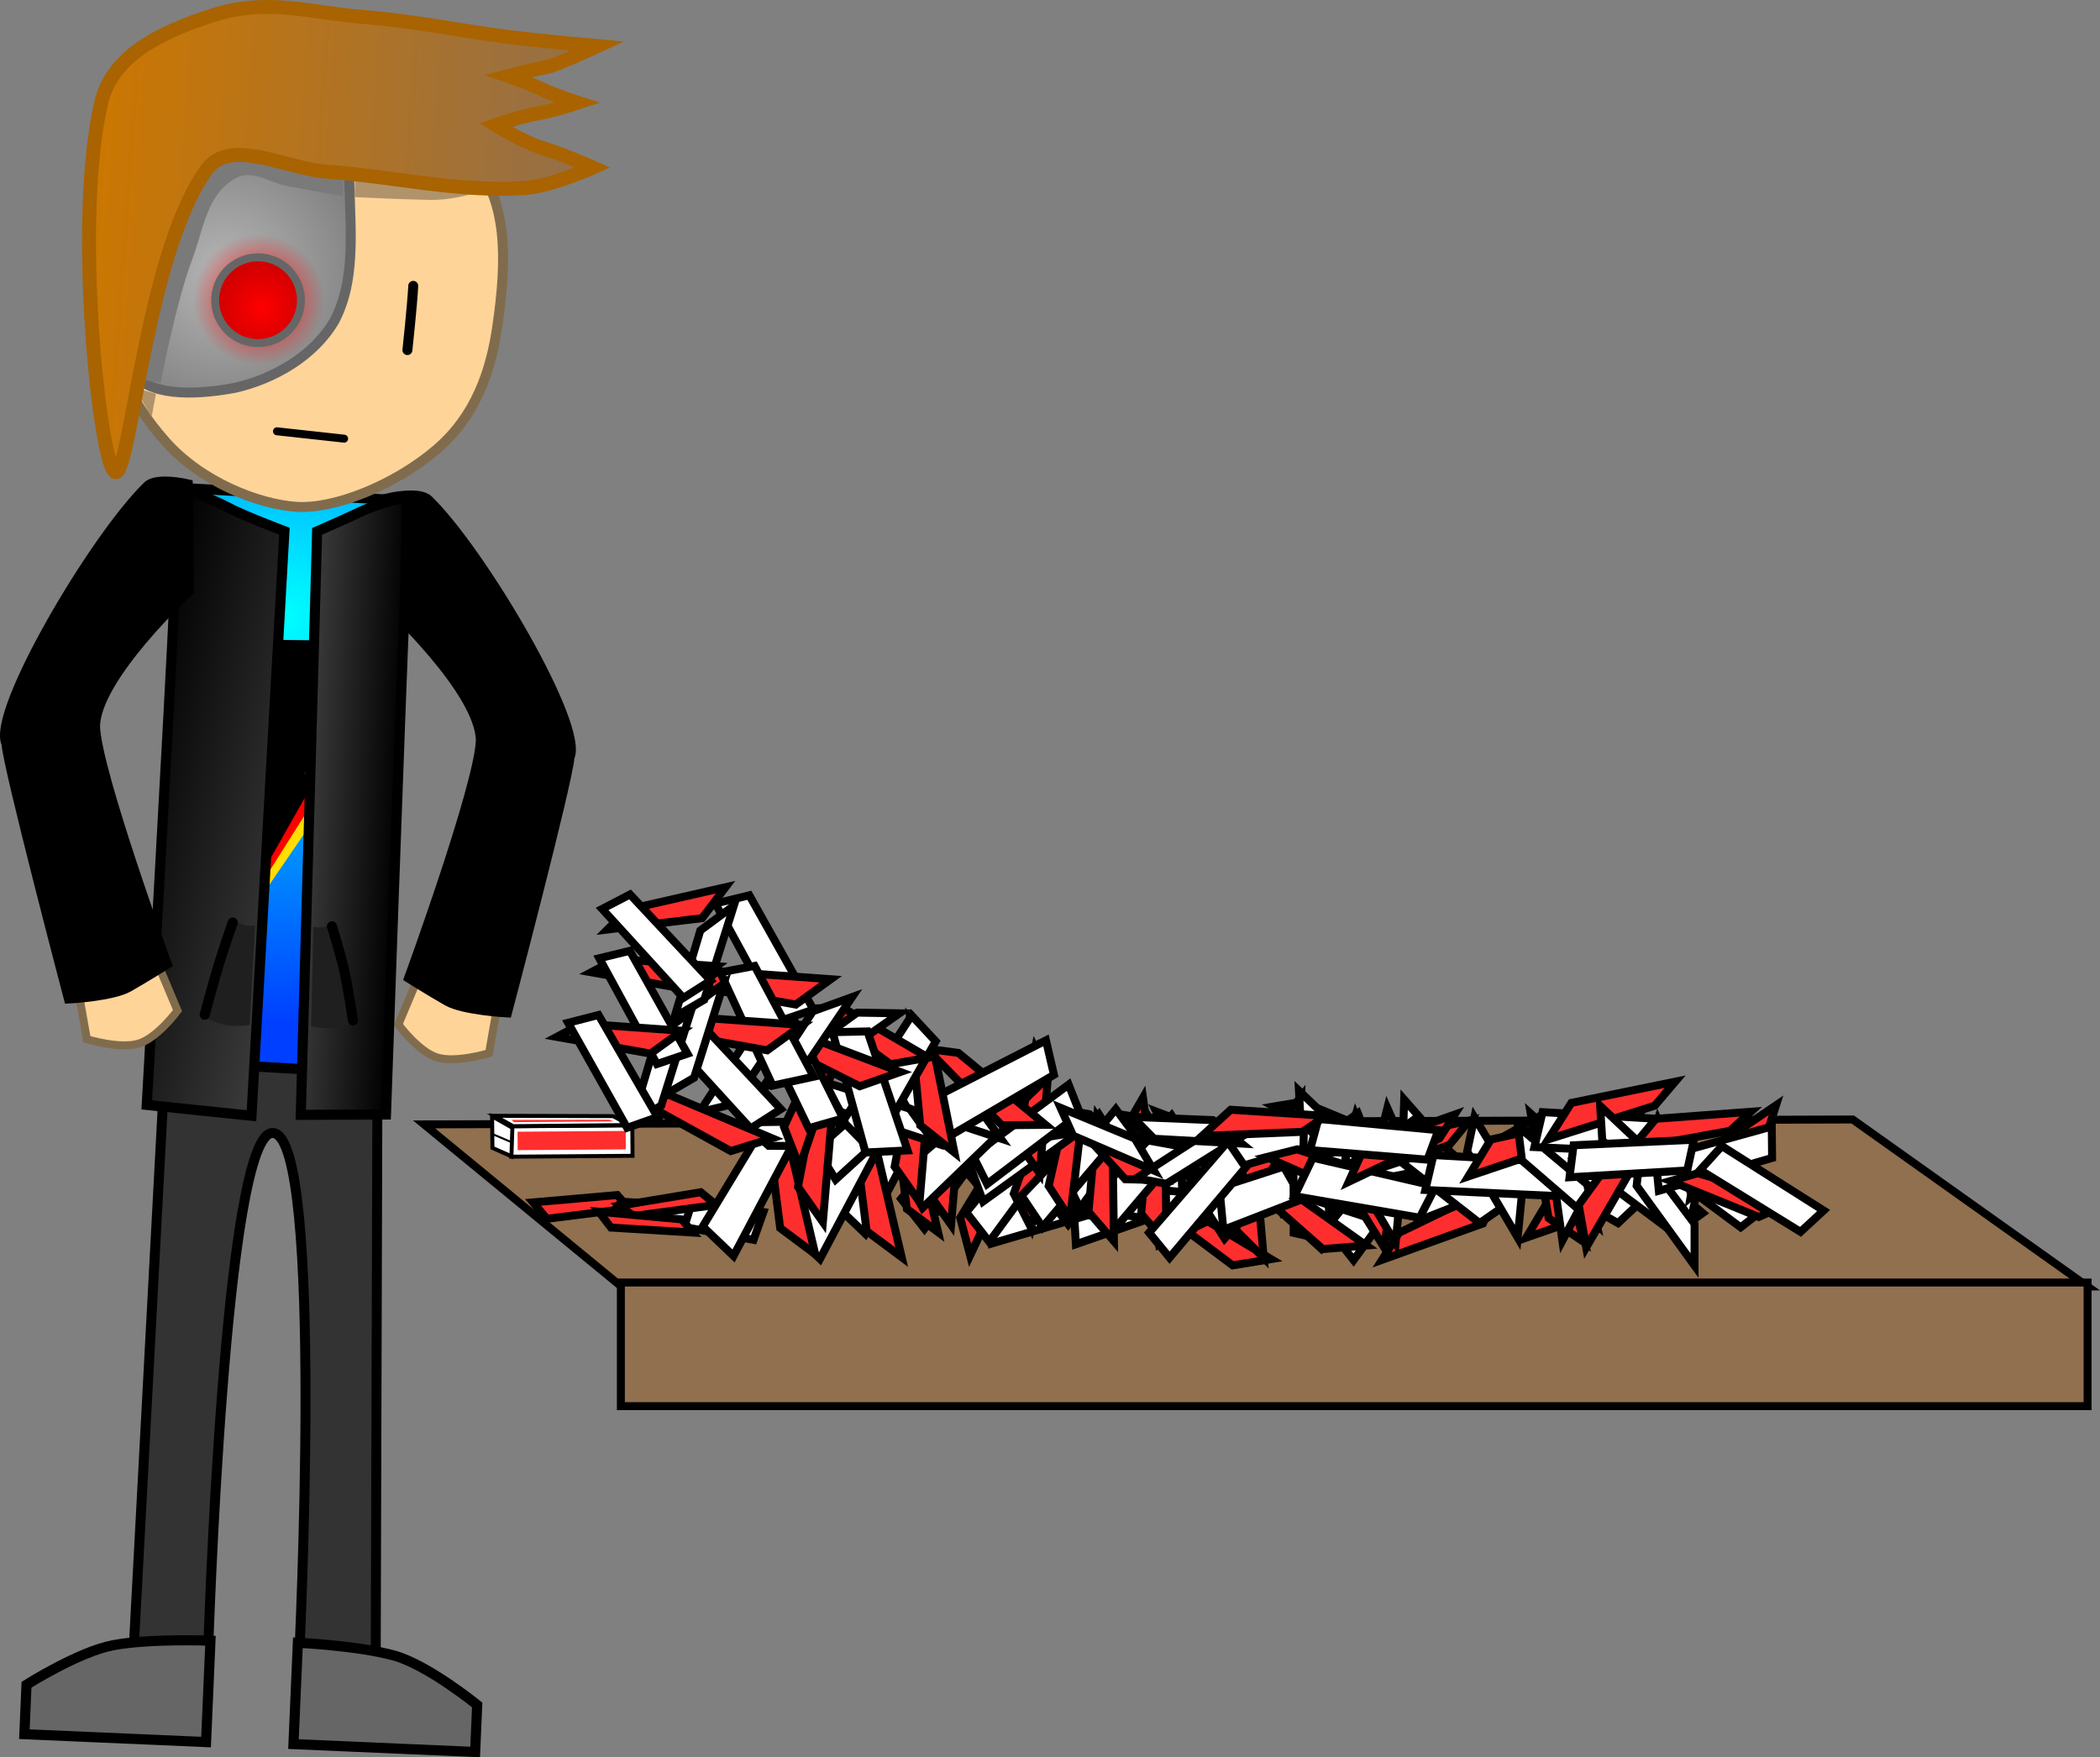<svg xmlns="http://www.w3.org/2000/svg" xmlns:xlink="http://www.w3.org/1999/xlink" width="527.674" height="441.622" version="1.1" viewBox="0 0 527.674 441.622"><rect x="0" y="0" width="527.674" height="441.622" fill="#808080" stroke="none"/><defs><radialGradient id="color-1" cx="92.24" cy="179.637" r="102.081" gradientUnits="userSpaceOnUse"><stop offset="0" stop-color="#0ff"/><stop offset="1" stop-color="#003fff"/></radialGradient><linearGradient id="color-2" x1="97.328" x2="121.014" y1="226.503" y2="227.544" gradientUnits="userSpaceOnUse"><stop offset="0" stop-color="#3b3b3b"/><stop offset="1" stop-color="#000"/></linearGradient><linearGradient id="color-3" x1="49.805" x2="99.733" y1="222.211" y2="233.27" gradientUnits="userSpaceOnUse"><stop offset="0" stop-color="#000"/><stop offset="1" stop-color="#3b3b3b"/></linearGradient><radialGradient id="color-4" cx="77.06" cy="93.622" r="54.559" gradientUnits="userSpaceOnUse"><stop offset="0" stop-color="#b6b6b6"/><stop offset="1" stop-color="#666"/></radialGradient><radialGradient id="color-5" cx="85.655" cy="99.963" r="16.494" gradientUnits="userSpaceOnUse"><stop offset="0" stop-color="red"/><stop offset="1" stop-color="red" stop-opacity="0"/></radialGradient><radialGradient id="color-6" cx="86.347" cy="101.971" r="10.778" gradientUnits="userSpaceOnUse"><stop offset="0" stop-color="red"/><stop offset="1" stop-color="#d20000"/></radialGradient><linearGradient id="color-7" x1="45.509" x2="170.794" y1="24.191" y2="33.087" gradientUnits="userSpaceOnUse"><stop offset="0" stop-color="#c70"/><stop offset="1" stop-color="#946f48"/></linearGradient></defs><g><g fill-rule="nonzero" stroke-dashoffset="0" stroke-linejoin="miter" stroke-miterlimit="10" data-paper-data="{&quot;isPaintingLayer&quot;:true}" transform="translate(-20.64,-24.663)" style="mix-blend-mode:normal"><path fill="#ffd499" stroke="#806c4d" stroke-linecap="butt" stroke-width="2" d="M143.516,289.337c0,0 -8.351,2.567 -13.089,1.069c-4.738,-1.498 -9.684,-8.267 -9.684,-8.267l8.955,-21.284l17.466,7.726z" data-paper-data="{&quot;origRot&quot;:0,&quot;origPos&quot;:null,&quot;index&quot;:null}"/><path id="ID0.5423141438513994" fill="#000" stroke="#000" stroke-linecap="round" stroke-width="2.543" d="M118.201,149.885c0,0 7.835,-1.847 10.111,0.526c13.318,12.994 39.091,56.67 35.403,64.592c-0.436,6.226 -15.679,64.08 -15.679,64.08c0,0 -10.931,-0.58 -14.982,-2.893c-4.051,-2.313 -9.583,-5.765 -9.583,-5.765c0,0 17.598,-48.142 18.011,-59.65c-0.112,-12.477 -23.57,-34.164 -23.57,-34.164z" data-paper-data="{&quot;origPos&quot;:null,&quot;index&quot;:null,&quot;origRot&quot;:0}"/><g stroke="#000" stroke-linecap="butt" data-paper-data="{&quot;origRot&quot;:0,&quot;origPos&quot;:null}"><path fill="#333" stroke-width="2.5" d="M54.146,440.766l8.086,-151.106l53.26,2.749l-0.445,150.118l-19.258,-0.816c0,0 6.476,-131.141 -6.494,-132.311c-12.337,-1.277 -16.396,131.529 -16.396,131.529z" data-paper-data="{&quot;origPos&quot;:null,&quot;index&quot;:null}"/><path fill="#666" stroke-width="2.543" d="M26.765,460.488l0.539,-12.433c0,0 13.124,-8.316 21.788,-9.933c9.331,-1.742 24.428,-1.126 24.428,-1.126l-1.104,25.472z" data-paper-data="{&quot;origPos&quot;:null,&quot;index&quot;:null}"/><path fill="#666" stroke-width="2.543" d="M94.382,462.98l1.104,-25.472c0,0 15.093,0.693 24.239,3.236c8.491,2.361 20.82,12.395 20.82,12.395l-0.512,11.82z" data-paper-data="{&quot;origPos&quot;:null,&quot;index&quot;:null}"/></g><g stroke="#000" data-paper-data="{&quot;origPos&quot;:null,&quot;origRot&quot;:0}"><path id="ID0.9171315478160977" fill="url(#color-1)" stroke-linecap="butt" stroke-width="2.543" d="M67.455,147.364l53.586,3.03l-6.914,143.962l-52.716,-2.992z" data-paper-data="{&quot;origPos&quot;:null,&quot;index&quot;:null,&quot;origRot&quot;:0}"/><g stroke-linecap="butt" stroke-width="0" data-paper-data="{&quot;origPos&quot;:null,&quot;index&quot;:null,&quot;origRot&quot;:0}"><path fill="#ffde00" d="M91.297,227.872l-4.776,-0.133l7.858,-21.286l-5.373,0.33l6.065,-17.606l17.067,0.209l-6.595,13.25l3.663,-0.04l-7.874,20.312l3.176,0.431l-21.458,31.385z" data-paper-data="{&quot;index&quot;:null,&quot;origPos&quot;:null}"/><path fill="red" d="M89.999,224.566l-4.776,-0.133l7.858,-21.286l-5.373,0.33l6.065,-17.606l17.067,0.209l-6.595,13.25l3.663,-0.04l-7.874,20.312l3.176,0.431l-20.029,31.719z" data-paper-data="{&quot;index&quot;:null,&quot;origPos&quot;:null}"/><path fill="#000" d="M87.131,224.169l-4.776,-0.133l7.858,-21.286l-5.373,0.33l6.065,-17.606l17.067,0.209l-6.595,13.25l3.663,-0.04l-7.874,20.312l3.176,0.431l-17.077,30.223z" data-paper-data="{&quot;index&quot;:null,&quot;origPos&quot;:null}"/></g><path id="ID0.5423141438513994" fill="url(#color-2)" stroke-linecap="round" stroke-width="2.543" d="M100.33,158.207c0,0 6.867,-3.011 11.268,-5.078c4.408,-2.07 11.218,-3.563 11.218,-3.563c0,0 -0.294,22.041 -0.409,24.775c-1.315,31.266 -4.787,130.405 -4.787,130.405l-21.404,0.092z" data-paper-data="{&quot;origPos&quot;:null,&quot;index&quot;:null,&quot;origRot&quot;:0}"/><path id="ID0.5423141438513994" fill="url(#color-3)" stroke-linecap="round" stroke-width="2.543" d="M83.83,305.067l-26.314,-2.729c0,0 5.645,-98.576 7.078,-129.837c0.125,-2.734 1.768,-25.042 1.768,-25.042c0,0 7.047,2.325 11.517,4.718c3.794,2.031 14.225,5.982 14.225,5.982z" data-paper-data="{&quot;origPos&quot;:null,&quot;index&quot;:null,&quot;origRot&quot;:0}"/><path fill="#1f1f1f" stroke-linecap="butt" stroke-width="0" d="M104.346,283.093c-2.167,0.16 -5.519,-0.505 -5.519,-0.505l0.57,-25.041c0,0 1.488,0.325 2.455,0.142c1.135,-0.214 2.932,-1.16 2.932,-1.16l4.961,25.251c0,0 -3.305,1.158 -5.398,1.312z" data-paper-data="{&quot;origPos&quot;:null,&quot;index&quot;:null,&quot;origRot&quot;:0}"/><path fill="none" stroke-linecap="round" stroke-width="2.543" d="M104.055,257.463c0,0 2.141,6.881 3.088,11.138c1.106,4.971 2.173,12.508 2.173,12.508" data-paper-data="{&quot;origPos&quot;:null,&quot;origRot&quot;:0,&quot;index&quot;:null}"/><path fill="#1f1f1f" stroke-linecap="butt" stroke-width="0" d="M72.546,280.649l6.863,-24.802c0,0 1.72,1.079 2.835,1.379c0.95,0.256 2.458,0.045 2.458,0.045l-1.333,25.012c0,0 -3.392,0.409 -5.541,0.084c-2.075,-0.313 -5.283,-1.718 -5.283,-1.718z" data-paper-data="{&quot;origPos&quot;:null,&quot;origRot&quot;:0}"/><path fill="none" stroke-linecap="round" stroke-width="2.543" d="M72.081,279.67c0,0 2.027,-7.656 3.507,-12.528c1.268,-4.173 3.534,-10.65 3.534,-10.65" data-paper-data="{&quot;origPos&quot;:null,&quot;origRot&quot;:0}"/></g><path fill="#90704e" stroke="#000" stroke-linecap="butt" stroke-width="2" d="M178.245,349.2l-51.054,-41.963l358.974,-1.234l59.031,41.963z" data-paper-data="{&quot;origPos&quot;:null}"/><path fill="#ff2e2e" stroke="#000" stroke-linecap="butt" stroke-width="2" d="M154.581,326.844l21.149,-1.85l3.024,3.374l-20.694,2.59z" data-paper-data="{&quot;origPos&quot;:null,&quot;origRot&quot;:0}"/><path fill="#fff" stroke="#000" stroke-linecap="butt" stroke-width="2" d="M194.639,332.107l-20.763,-1.968l2.921,-3.463l21.195,1.214z" data-paper-data="{&quot;origPos&quot;:null,&quot;origRot&quot;:0,&quot;index&quot;:null}"/><path fill="#fff" stroke="#000" stroke-linecap="butt" stroke-width="2" d="M209.989,336.25l-17.422,-3.218l2.039,-6.496l17.858,2.733z" data-paper-data="{&quot;origPos&quot;:null,&quot;origRot&quot;:0,&quot;index&quot;:null}"/><path fill="#ff2e2e" stroke="#000" stroke-linecap="butt" stroke-width="2" d="M200.603,327.48l-20.813,2.779l-3.356,-2.611l20.284,-3.364z" data-paper-data="{&quot;origPos&quot;:null,&quot;origRot&quot;:0}"/><path fill="#ff2e2e" stroke="#000" stroke-linecap="butt" stroke-width="2" d="M171.096,329.186l20.908,1.936l2.689,3.294l-20.523,-1.248z" data-paper-data="{&quot;origPos&quot;:null,&quot;origRot&quot;:0}"/><g stroke="#000" data-paper-data="{&quot;origRot&quot;:0,&quot;origPos&quot;:null}"><path fill="#fff" stroke-linecap="butt" stroke-width="1" d="M149.09,315.351l-0.055,-7.638l30.488,-0.219l0.055,7.638z" data-paper-data="{&quot;origPos&quot;:null}"/><path fill="#fff" stroke-linecap="butt" stroke-width="1" d="M144.379,313.149l-0.088,-7.937l5.092,2.88l-0.23,7.164z" data-paper-data="{&quot;origPos&quot;:null}"/><path fill="#fff" stroke-linecap="butt" stroke-width="1" d="M149.567,307.683l-4.683,-2.601l29.802,0.082l4.18,2.241z" data-paper-data="{&quot;origPos&quot;:null}"/><path fill="#ff2e2e" stroke-linecap="butt" stroke-width="0" d="M150.722,313.712l-0.033,-4.633l27.17,-0.195l0.033,4.633z" data-paper-data="{&quot;origPos&quot;:null}"/><path fill="#ff2e2e" stroke-linecap="butt" stroke-width="0" d="M149.795,306.675l-0.63,-0.559l24.542,-0.051l1.13,0.43z" data-paper-data="{&quot;origPos&quot;:null}"/><path fill="none" stroke-linecap="round" stroke-width=".5" d="M144.767,309.828l4.019,1.724" data-paper-data="{&quot;origPos&quot;:null}"/></g><path fill="#90704e" stroke="#000" stroke-linecap="butt" stroke-width="2" d="M176.649,378.048v-31.066h368.547v31.066z" data-paper-data="{&quot;origPos&quot;:null}"/><path fill="#ff2e2e" stroke="#000" stroke-linecap="butt" stroke-width="2" d="M330.38,342.665l-19.192,-14.383l7.129,-0.148l21.713,12.963z" data-paper-data="{&quot;origPos&quot;:null,&quot;origRot&quot;:0,&quot;index&quot;:null}"/><path fill="#fff" stroke="#000" stroke-linecap="butt" stroke-width="2" d="M310.2,328.108l26.07,-10.824l1.172,7.819l-25.585,12.386z" data-paper-data="{&quot;origPos&quot;:null,&quot;origRot&quot;:0,&quot;index&quot;:null}"/><path fill="#ff2e2e" stroke="#000" stroke-linecap="butt" stroke-width="2" d="M317.017,328.687l-23.49,-4.838l6.387,-3.171l25.167,2.479z" data-paper-data="{&quot;origPos&quot;:null,&quot;origRot&quot;:0,&quot;index&quot;:null}"/><path fill="#fff" stroke="#000" stroke-linecap="butt" stroke-width="2" d="M290.416,327.849l27.141,-7.757l0.266,7.902l-26.839,9.365z" data-paper-data="{&quot;origPos&quot;:null,&quot;origRot&quot;:0,&quot;index&quot;:null}"/><path fill="#ff2e2e" stroke="#000" stroke-linecap="butt" stroke-width="2" d="M280.379,326.003l23.457,-4.998l-4.577,5.468l-24.045,7.832z" data-paper-data="{&quot;origPos&quot;:null,&quot;origRot&quot;:0,&quot;index&quot;:null}"/><path fill="#fff" stroke="#000" stroke-linecap="butt" stroke-width="2" d="M269.854,327.613l27.489,-6.416l-0.122,7.906l-27.266,8.037z" data-paper-data="{&quot;origPos&quot;:null,&quot;origRot&quot;:0,&quot;index&quot;:null}"/><path fill="#ff2e2e" stroke="#000" stroke-linecap="butt" stroke-width="2" d="M261.914,330.704l12.465,-20.49l0.835,7.082l-10.808,22.863z" data-paper-data="{&quot;origPos&quot;:null,&quot;origRot&quot;:0,&quot;index&quot;:null}"/><path fill="#fff" stroke="#000" stroke-linecap="butt" stroke-width="2" d="M247.076,325.939l17.966,-21.772l4.697,6.36l-16.806,22.925z" data-paper-data="{&quot;origPos&quot;:null,&quot;origRot&quot;:0,&quot;index&quot;:null}"/><g data-paper-data="{&quot;origPos&quot;:null,&quot;origRot&quot;:0}"><path id="ID0.7719937418587506" fill="#ffd499" stroke="#806c4d" stroke-linecap="butt" stroke-width="2.5" d="M102.608,46.73c14.747,1.045 27.691,7.891 36.689,18.108c8.998,10.218 8.718,25.124 6.324,41.731c-1.649,11.443 -5.482,22.676 -15.349,31.105c-10.355,8.846 -25.519,15 -35.16,14.361c-9.641,-0.639 -23.965,-6.284 -32.963,-16.501c-8.999,-10.218 -14.258,-21.201 -13.224,-35.727c1.034,-14.526 4.441,-31.476 14.797,-40.323c10.355,-8.846 24.139,-13.799 38.886,-12.754z" data-paper-data="{&quot;origPos&quot;:null,&quot;origRot&quot;:0}"/><path id="ID0.479907026514411" fill="url(#color-4)" stroke="#666" stroke-linecap="round" stroke-width="2.5" d="M105.713,49.829c5.53,0.595 2.775,10.924 2.689,16.485c-0.196,12.596 2.353,27.253 -3.61,38.764c-5.052,8.919 -15.286,14.854 -25.225,17.076c-10.746,1.981 -21.802,1.95 -25.746,-4.116c-6.205,-17.96 -0.029,-42.917 12.487,-57.643c10.916,-11.983 23.323,-12.29 39.405,-10.566z" data-paper-data="{&quot;origPos&quot;:null,&quot;origRot&quot;:0}"/><path id="ID0.21129454905167222" fill="none" stroke="#000" stroke-linecap="round" stroke-width="2.5" d="M124.48,96.503c-0.273,5.109 -1.469,16.141 -1.469,16.141" data-paper-data="{&quot;origPos&quot;:null,&quot;origRot&quot;:0}"/><path fill="none" stroke="#000" stroke-linecap="round" stroke-width="2" d="M107.107,134.901l-16.876,-1.848" data-paper-data="{&quot;origPos&quot;:null,&quot;index&quot;:null,&quot;origRot&quot;:0}"/><path fill="url(#color-5)" stroke="none" stroke-linecap="butt" stroke-width="0" d="M69.213,98.657c0.721,-9.08 8.668,-15.857 17.748,-15.135c9.081,0.721 15.857,8.668 15.135,17.748c-0.721,9.08 -8.668,15.857 -17.748,15.135c-9.081,-0.721 -15.857,-8.668 -15.135,-17.748z" data-paper-data="{&quot;origPos&quot;:null,&quot;origRot&quot;:0}"/><path fill="url(#color-6)" stroke="#666" stroke-linecap="butt" stroke-width="2" d="M74.735,99.259c0.471,-5.934 5.664,-10.362 11.598,-9.89c5.934,0.471 10.362,5.664 9.89,11.598c-0.471,5.934 -5.664,10.362 -11.598,9.89c-5.934,-0.471 -10.362,-5.664 -9.89,-11.598z" data-paper-data="{&quot;origPos&quot;:null,&quot;origRot&quot;:0}"/><path fill="#7a7a7a" stroke="none" stroke-linecap="butt" stroke-width="0" d="M52.485,119.595c0,0 5.212,-21.967 10.446,-36.155c3.461,-9.383 11.798,-23.81 11.798,-23.81l31.998,9.576l0.112,4.758c0,0 -8.938,-1.607 -13.864,-2.51c-4.553,-0.834 -8.923,-4.286 -12.99,-2.078c-7.449,4.044 -8.094,12.625 -11.083,20.556c-4.039,10.716 -7.894,30.93 -7.894,30.93z" data-paper-data="{&quot;origRot&quot;:0,&quot;origPos&quot;:null}"/><path fill="#b0936a" stroke="none" stroke-linecap="butt" stroke-width="0" d="M109.748,74.183l0.102,-4.579l32.743,2.738c0,0 -7.026,2.681 -13.964,2.56c-6.99,-0.122 -18.62,-0.693 -18.62,-0.693z" data-paper-data="{&quot;origPos&quot;:null,&quot;origRot&quot;:0}"/><path fill="#b0936a" stroke="none" stroke-linecap="butt" stroke-width="0" d="M54.53,122.101l5.303,1.52l-1.106,5.893z" data-paper-data="{&quot;origPos&quot;:null,&quot;origRot&quot;:0}"/><path id="ID0.5302143599838018" fill="url(#color-7)" stroke="#a96300" stroke-linecap="round" stroke-width="3.5" d="M111.722,28.892c13.84,1.208 21.527,3.001 35.293,4.873c7.971,1.084 23.717,2.495 23.717,2.495c0,0 -10.464,4.826 -12.377,5.174c-3.548,0.646 -9.917,2.323 -9.917,2.323c0,0 4.789,1.639 8.132,3.231c3.594,1.711 9.185,3.49 9.185,3.49c0,0 -5.924,1.981 -9.62,2.616c-4.617,0.793 -10.947,3.011 -10.947,3.011c0,0 6.843,4.274 12.165,5.903c5.352,1.638 12.29,4.75 12.29,4.75c0,0 -10.492,4.701 -17.085,5.155c-16.63,1.148 -33.264,-2.947 -49.89,-4.109c-10.136,-0.71 -24.47,-8.887 -30.291,-0.264c-15.226,21.258 -19.071,77.9 -22.859,75.724c-3.788,-2.176 -10.392,-62.48 -3.496,-92.614c2.667,-11.645 14.042,-17.61 28.042,-22.135c14,-4.524 25.332,-0.461 37.656,0.378z" data-paper-data="{&quot;origPos&quot;:null,&quot;origRot&quot;:0}"/></g><path fill="#ff2e2e" stroke="#000" stroke-linecap="butt" stroke-width="2" d="M248.513,328.476l-3.007,-23.794l5.063,5.021l5.781,24.619z" data-paper-data="{&quot;origPos&quot;:null,&quot;origRot&quot;:0,&quot;index&quot;:null}"/><path fill="#fff" stroke="#000" stroke-linecap="butt" stroke-width="2" d="M231.193,328.126l14.625,-24.144l5.569,5.613l-13.31,25.117z" data-paper-data="{&quot;origPos&quot;:null,&quot;origRot&quot;:0,&quot;index&quot;:null}"/><path fill="#fff" stroke="#000" stroke-linecap="butt" stroke-width="2" d="M288.747,327.678l-4.844,-6.099l20.217,2.959l6.667,6.703z" data-paper-data="{&quot;origPos&quot;:null,&quot;origRot&quot;:0}"/><path fill="#fff" stroke="#000" stroke-linecap="butt" stroke-width="2" d="M310.88,328.961l-5.157,-5.836l20.345,1.892l7.01,6.343z" data-paper-data="{&quot;origPos&quot;:null,&quot;origRot&quot;:0}"/><path fill="#fff" stroke="#000" stroke-linecap="butt" stroke-width="2" d="M268.89,325.463l-5.092,-5.893l20.322,2.118l6.939,6.421z" data-paper-data="{&quot;origPos&quot;:null,&quot;origRot&quot;:0}"/><path fill="#fff" stroke="#000" stroke-linecap="butt" stroke-width="2" d="M245.15,308.844l-5.456,-5.558l20.416,0.823l7.333,5.967z" data-paper-data="{&quot;origPos&quot;:null,&quot;origRot&quot;:0}"/><path fill="#ff2e2e" stroke="#000" stroke-linecap="butt" stroke-width="2" d="M323.834,327.216l-13.031,-19.793l6.678,2.248l15.851,19.317z" data-paper-data="{&quot;origPos&quot;:null,&quot;origRot&quot;:0,&quot;index&quot;:null}"/><path fill="#fff" stroke="#000" stroke-linecap="butt" stroke-width="2" d="M299.639,314.904l27.452,-4.936l-0.522,7.795l-27.314,6.546z" data-paper-data="{&quot;origPos&quot;:null,&quot;origRot&quot;:0,&quot;index&quot;:null}"/><path fill="#ff2e2e" stroke="#000" stroke-linecap="butt" stroke-width="2" d="M295.987,321.038l11.854,-20.52l0.984,6.977l-10.164,22.827z" data-paper-data="{&quot;origPos&quot;:null,&quot;origRot&quot;:0,&quot;index&quot;:null}"/><path fill="#fff" stroke="#000" stroke-linecap="butt" stroke-width="2" d="M283.252,324.916l17.753,-21.513l4.641,6.285l-16.606,22.652z" data-paper-data="{&quot;origPos&quot;:null,&quot;origRot&quot;:0,&quot;index&quot;:null}"/><path fill="#ff2e2e" stroke="#000" stroke-linecap="butt" stroke-width="2" d="M283.605,325.313l-8.178,-22.242l5.99,3.71l11.032,22.42z" data-paper-data="{&quot;origPos&quot;:null,&quot;origRot&quot;:0,&quot;index&quot;:null}"/><path fill="#fff" stroke="#000" stroke-linecap="butt" stroke-width="2" d="M263.426,329.328l17.753,-21.513l4.641,6.285l-16.606,22.652z" data-paper-data="{&quot;origPos&quot;:null,&quot;origRot&quot;:0,&quot;index&quot;:null}"/><path fill="#ff2e2e" stroke="#000" stroke-linecap="butt" stroke-width="2" d="M275.376,324.642l7.784,-22.383l2.278,6.668l-5.69,24.331z" data-paper-data="{&quot;origPos&quot;:null,&quot;origRot&quot;:0,&quot;index&quot;:null}"/><path fill="#fff" stroke="#000" stroke-linecap="butt" stroke-width="2" d="M257.303,311.507l28.159,-10.205l0.682,7.783l-27.435,10.324z" data-paper-data="{&quot;origPos&quot;:null,&quot;origRot&quot;:0,&quot;index&quot;:null}"/><path fill="#fff" stroke="#000" stroke-linecap="butt" stroke-width="2" d="M304.108,315.731l-4.786,-6.026l19.977,2.923l6.588,6.623z" data-paper-data="{&quot;origPos&quot;:null,&quot;origRot&quot;:0}"/><path fill="#fff" stroke="#000" stroke-linecap="butt" stroke-width="2" d="M284.486,313.543l-5.032,-5.823l20.081,2.093l6.857,6.344z" data-paper-data="{&quot;origPos&quot;:null,&quot;origRot&quot;:0}"/><path fill="#fff" stroke="#000" stroke-linecap="butt" stroke-width="2" d="M261.634,310.389l-4.859,-5.967l20.011,2.678l6.669,6.542z" data-paper-data="{&quot;origPos&quot;:null,&quot;origRot&quot;:0}"/><path fill="#ffd499" stroke="#806c4d" stroke-linecap="butt" stroke-width="2" d="M38.818,265.081l17.466,-7.726l8.955,21.284c0,0 -4.946,6.77 -9.684,8.267c-4.738,1.498 -13.089,-1.069 -13.089,-1.069z" data-paper-data="{&quot;origRot&quot;:0,&quot;origPos&quot;:null,&quot;index&quot;:null}"/><path id="ID0.5423141438513994" fill="#000" stroke="#000" stroke-linecap="round" stroke-width="2.543" d="M68.072,173.111c0,0 -23.458,21.687 -23.57,34.164c0.413,11.508 18.011,59.65 18.011,59.65c0,0 -5.532,3.452 -9.583,5.765c-4.051,2.313 -14.982,2.893 -14.982,2.893c0,0 -15.243,-57.855 -15.679,-64.08c-3.689,-7.922 22.084,-51.598 35.403,-64.592c2.276,-2.374 10.111,-0.526 10.111,-0.526z" data-paper-data="{&quot;origPos&quot;:null,&quot;index&quot;:null,&quot;origRot&quot;:0}"/><path fill="#ff2e2e" stroke="#000" stroke-linecap="butt" stroke-width="2" d="M254.046,324.578l4.461,-23.274l3.219,6.267l-2.107,24.899z" data-paper-data="{&quot;origPos&quot;:null,&quot;origRot&quot;:0,&quot;index&quot;:null}"/><path fill="#fff" stroke="#000" stroke-linecap="butt" stroke-width="2" d="M352.779,338.6l-20.602,-18.802l6.508,-4.322l21.797,17.714z" data-paper-data="{&quot;origPos&quot;:null,&quot;origRot&quot;:0,&quot;index&quot;:null}"/><path fill="#fff" stroke="#000" stroke-linecap="butt" stroke-width="2" d="M261.859,306.069l-3.424,-6.892l18.928,7.025l5.062,7.851z" data-paper-data="{&quot;origPos&quot;:null,&quot;origRot&quot;:0}"/><path fill="#fff" stroke="#000" stroke-linecap="butt" stroke-width="2" d="M329.618,327.901l-7.092,-2.987l18.925,-7.031l8.959,2.645z" data-paper-data="{&quot;origPos&quot;:null,&quot;origRot&quot;:0}"/><path fill="#ff2e2e" stroke="#000" stroke-linecap="butt" stroke-width="2" d="M361.811,314.176l-21.079,-11.44l7.032,-1.183l23.367,9.669z" data-paper-data="{&quot;origPos&quot;:null,&quot;origRot&quot;:0,&quot;index&quot;:null}"/><path fill="#fff" stroke="#000" stroke-linecap="butt" stroke-width="2" d="M345.706,334.508l0.099,-28.228l7.664,1.943l1.53,28.384z" data-paper-data="{&quot;origPos&quot;:null,&quot;origRot&quot;:0,&quot;index&quot;:null}"/><path fill="#ff2e2e" stroke="#000" stroke-linecap="butt" stroke-width="2" d="M307.381,329.716l2.172,-23.885l3.867,5.991l0.36,25.286z" data-paper-data="{&quot;origPos&quot;:null,&quot;origRot&quot;:0,&quot;index&quot;:null}"/><path fill="#fff" stroke="#000" stroke-linecap="butt" stroke-width="2" d="M295.56,325.418l19.468,-20.44l4.233,6.678l-18.393,21.673z" data-paper-data="{&quot;origPos&quot;:null,&quot;origRot&quot;:0,&quot;index&quot;:null}"/><path fill="#ff2e2e" stroke="#000" stroke-linecap="butt" stroke-width="2" d="M294.143,329.204l2.172,-23.885l3.867,5.991l0.36,25.286z" data-paper-data="{&quot;origPos&quot;:null,&quot;origRot&quot;:0,&quot;index&quot;:null}"/><path fill="#fff" stroke="#000" stroke-linecap="butt" stroke-width="2" d="M277.303,325.143l19.468,-20.44l4.233,6.678l-18.393,21.673z" data-paper-data="{&quot;origPos&quot;:null,&quot;origRot&quot;:0,&quot;index&quot;:null}"/><path fill="#ff2e2e" stroke="#000" stroke-linecap="butt" stroke-width="2" d="M284.144,322.711l5.301,-23.39l3.044,6.449l-2.976,25.113z" data-paper-data="{&quot;origPos&quot;:null,&quot;origRot&quot;:0,&quot;index&quot;:null}"/><path fill="#fff" stroke="#000" stroke-linecap="butt" stroke-width="2" d="M264.398,317.656l23.783,-15.204l2.517,7.495l-23.033,16.658z" data-paper-data="{&quot;origPos&quot;:null,&quot;origRot&quot;:0,&quot;index&quot;:null}"/><path fill="#ff2e2e" stroke="#000" stroke-linecap="butt" stroke-width="2" d="M276.265,311.582l4.514,-23.555l3.258,6.343l-2.133,25.198z" data-paper-data="{&quot;origPos&quot;:null,&quot;origRot&quot;:0,&quot;index&quot;:null}"/><path fill="#fff" stroke="#000" stroke-linecap="butt" stroke-width="2" d="M259.907,305.881l21.387,-18.423l3.555,7.063l-20.438,19.756z" data-paper-data="{&quot;origPos&quot;:null,&quot;origRot&quot;:0,&quot;index&quot;:null}"/><path fill="#fff" stroke="#000" stroke-linecap="butt" stroke-width="2" d="M309.37,311.329l-4.73,-6.188l20.159,3.333l6.542,6.825z" data-paper-data="{&quot;origPos&quot;:null,&quot;origRot&quot;:0}"/><path fill="#fff" stroke="#000" stroke-linecap="butt" stroke-width="2" d="M337.873,328.122l-6.706,3.962l5.703,-19.62l7.554,-5.685z" data-paper-data="{&quot;origPos&quot;:null,&quot;origRot&quot;:0}"/><path fill="#fff" stroke="#000" stroke-linecap="butt" stroke-width="2" d="M314.582,311.018l-3.41,-7.002l19.098,7.262l5.06,7.986z" data-paper-data="{&quot;origPos&quot;:null,&quot;origRot&quot;:0}"/><path fill="#fff" stroke="#000" stroke-linecap="butt" stroke-width="2" d="M269.213,312.774l-6.524,-4.254l20.115,-3.586l8.445,4.251z" data-paper-data="{&quot;origPos&quot;:null,&quot;origRot&quot;:0}"/><path fill="#ff2e2e" stroke="#000" stroke-linecap="butt" stroke-width="2" d="M331.335,333.972l0.412,-23.694l4.245,5.624l2.185,24.892z" data-paper-data="{&quot;origPos&quot;:null,&quot;origRot&quot;:0,&quot;index&quot;:null}"/><path fill="#fff" stroke="#000" stroke-linecap="butt" stroke-width="2" d="M323.258,327.997l19.636,-19.808l4.05,6.681l-18.598,21.048z" data-paper-data="{&quot;origPos&quot;:null,&quot;origRot&quot;:0,&quot;index&quot;:null}"/><path fill="#ff2e2e" stroke="#000" stroke-linecap="butt" stroke-width="2" d="M354.74,327.738l6.528,-22.781l2.645,6.531l-4.33,24.61z" data-paper-data="{&quot;origPos&quot;:null,&quot;origRot&quot;:0,&quot;index&quot;:null}"/><path fill="#fff" stroke="#000" stroke-linecap="butt" stroke-width="2" d="M339.147,320.68l22.678,-16.237l2.873,7.265l-21.863,17.633z" data-paper-data="{&quot;origPos&quot;:null,&quot;origRot&quot;:0,&quot;index&quot;:null}"/><path fill="#ff2e2e" stroke="#000" stroke-linecap="butt" stroke-width="2" d="M332.766,318.637l14.86,-18.46l-0.098,7.045l-13.544,20.998z" data-paper-data="{&quot;origPos&quot;:null,&quot;origRot&quot;:0,&quot;index&quot;:null}"/><path fill="#fff" stroke="#000" stroke-linecap="butt" stroke-width="2" d="M321.135,311.578l27.203,-6.16l-0.173,7.811l-26.993,7.762z" data-paper-data="{&quot;origPos&quot;:null,&quot;origRot&quot;:0,&quot;index&quot;:null}"/><path fill="#ff2e2e" stroke="#000" stroke-linecap="butt" stroke-width="2" d="M303.384,321.018l-15.955,-17.522l6.946,1.18l18.666,16.613z" data-paper-data="{&quot;origPos&quot;:null,&quot;origRot&quot;:0,&quot;index&quot;:null}"/><path fill="#fff" stroke="#000" stroke-linecap="butt" stroke-width="2" d="M265.077,315.055l24.079,-17.813l2.873,7.265l-23.351,17.72z" data-paper-data="{&quot;origPos&quot;:null,&quot;origRot&quot;:0,&quot;index&quot;:null}"/><path fill="#fff" stroke="#000" stroke-linecap="butt" stroke-width="2" d="M313.726,322.16l-7.571,-1.38l16.953,-10.963l9.32,0.641z" data-paper-data="{&quot;origPos&quot;:null,&quot;origRot&quot;:0}"/><path fill="#fff" stroke="#000" stroke-linecap="butt" stroke-width="2" d="M347.452,306.473l-0.419,-7.684l14.606,13.939l1.544,9.213z" data-paper-data="{&quot;origPos&quot;:null,&quot;origRot&quot;:0}"/><path fill="#fff" stroke="#000" stroke-linecap="butt" stroke-width="2" d="M310.63,310.842l-5.39,-5.493l20.173,0.819l7.244,5.898z" data-paper-data="{&quot;origPos&quot;:null,&quot;origRot&quot;:0}"/><path fill="#fff" stroke="#000" stroke-linecap="butt" stroke-width="2" d="M376.155,321.927l25.354,-11.625l1.438,7.679l-24.819,13.15z" data-paper-data="{&quot;origPos&quot;:null,&quot;origRot&quot;:0,&quot;index&quot;:null}"/><path fill="#fff" stroke="#000" stroke-linecap="butt" stroke-width="2" d="M290.297,310.079l-3.166,-7.014l18.654,7.723l4.767,8.034z" data-paper-data="{&quot;origPos&quot;:null,&quot;origRot&quot;:0}"/><path fill="#fff" stroke="#000" stroke-linecap="butt" stroke-width="2" d="M408.206,304.79l7.5,1.726l-17.438,10.174l-9.28,-1.068z" data-paper-data="{&quot;origPos&quot;:null,&quot;origRot&quot;:0}"/><path fill="#ff2e2e" stroke="#000" stroke-linecap="butt" stroke-width="2" d="M238.401,334.04l-3.379,-26.732l5.689,5.641l6.495,27.659z" data-paper-data="{&quot;origPos&quot;:null,&quot;origRot&quot;:0,&quot;index&quot;:null}"/><path fill="#fff" stroke="#000" stroke-linecap="butt" stroke-width="2" d="M218.942,333.646l16.431,-27.125l6.256,6.306l-14.953,28.219z" data-paper-data="{&quot;origPos&quot;:null,&quot;origRot&quot;:0,&quot;index&quot;:null}"/><path fill="#ff2e2e" stroke="#000" stroke-linecap="butt" stroke-width="2" d="M216.68,333.291l-3.379,-26.732l5.689,5.641l6.495,27.659z" data-paper-data="{&quot;origPos&quot;:null,&quot;origRot&quot;:0,&quot;index&quot;:null}"/><path fill="#fff" stroke="#000" stroke-linecap="butt" stroke-width="2" d="M197.222,332.897l16.431,-27.125l6.256,6.306l-14.953,28.219z" data-paper-data="{&quot;origPos&quot;:null,&quot;origRot&quot;:0,&quot;index&quot;:null}"/><path fill="#fff" stroke="#000" stroke-linecap="butt" stroke-width="2" d="M213.808,312.633l-6.449,-5.913l22.954,-0.281l8.579,6.262z" data-paper-data="{&quot;origPos&quot;:null,&quot;origRot&quot;:0}"/><path fill="#fff" stroke="#000" stroke-linecap="butt" stroke-width="2" d="M247.452,318.876l23.742,-20.452l3.946,7.84l-22.688,21.932z" data-paper-data="{&quot;origPos&quot;:null,&quot;origRot&quot;:0,&quot;index&quot;:null}"/><path fill="#ff2e2e" stroke="#000" stroke-linecap="butt" stroke-width="2" d="M245.435,317.849l5.011,-26.148l3.617,7.041l-2.367,27.973z" data-paper-data="{&quot;origPos&quot;:null,&quot;origRot&quot;:0,&quot;index&quot;:null}"/><path fill="#fff" stroke="#000" stroke-linecap="butt" stroke-width="2" d="M225.867,313.425l25.15,-22.356l3.946,7.84l-24.345,22.179z" data-paper-data="{&quot;origPos&quot;:null,&quot;origRot&quot;:0,&quot;index&quot;:null}"/><path fill="#fff" stroke="#000" stroke-linecap="butt" stroke-width="2" d="M248.562,303.063l-4.248,-7.53l21.65,6.764l6.143,8.51z" data-paper-data="{&quot;origPos&quot;:null,&quot;origRot&quot;:0}"/><path fill="#ff2e2e" stroke="#000" stroke-linecap="butt" stroke-width="2" d="M221.147,322.922l5.011,-26.148l3.617,7.041l-2.367,27.973z" data-paper-data="{&quot;origPos&quot;:null,&quot;origRot&quot;:0,&quot;index&quot;:null}"/><path fill="#fff" stroke="#000" stroke-linecap="butt" stroke-width="2" d="M231.807,304.056l-4.248,-7.53l21.65,6.764l6.143,8.51z" data-paper-data="{&quot;origPos&quot;:null,&quot;origRot&quot;:0}"/><path fill="#ff2e2e" stroke="#000" stroke-linecap="butt" stroke-width="2" d="M272.385,307.456l-18.875,-19.229l7.943,1.045l21.916,18.08z" data-paper-data="{&quot;origPos&quot;:null,&quot;origRot&quot;:0,&quot;index&quot;:null}"/><path fill="#fff" stroke="#000" stroke-linecap="butt" stroke-width="2" d="M255.232,300.573l28.23,-14.451l2.011,8.653l-27.547,16.157z" data-paper-data="{&quot;origPos&quot;:null,&quot;origRot&quot;:0,&quot;index&quot;:null}"/><path fill="#ff2e2e" stroke="#000" stroke-linecap="butt" stroke-width="2" d="M251.868,307.462l-2.538,-26.825l5.509,5.817l5.624,27.849z" data-paper-data="{&quot;origPos&quot;:null,&quot;origRot&quot;:0,&quot;index&quot;:null}"/><path fill="#fff" stroke="#000" stroke-linecap="butt" stroke-width="2" d="M232.432,306.458l17.274,-26.596l6.055,6.5l-15.831,27.735z" data-paper-data="{&quot;origPos&quot;:null,&quot;origRot&quot;:0,&quot;index&quot;:null}"/><path fill="#ff2e2e" stroke="#000" stroke-linecap="butt" stroke-width="2" d="M217.63,307.849l11.203,-24.152l1.801,7.708l-9.08,26.564z" data-paper-data="{&quot;origPos&quot;:null,&quot;origRot&quot;:0,&quot;index&quot;:null}"/><path fill="#ff2e2e" stroke="#000" stroke-linecap="butt" stroke-width="2" d="M393.264,332.138l-25.35,9.132l4.263,-6.783l25.574,-12.375z" data-paper-data="{&quot;origPos&quot;:null,&quot;origRot&quot;:0,&quot;index&quot;:null}"/><path fill="#fff" stroke="#000" stroke-linecap="butt" stroke-width="2" d="M354.156,332.934l20.118,-24.516l5.297,7.131l-18.811,25.808z" data-paper-data="{&quot;origPos&quot;:null,&quot;origRot&quot;:0,&quot;index&quot;:null}"/><path fill="#ff2e2e" stroke="#000" stroke-linecap="butt" stroke-width="2" d="M353.019,338.569l-20.201,-17.831l7.997,0.475l23.152,16.467z" data-paper-data="{&quot;origPos&quot;:null,&quot;origRot&quot;:0,&quot;index&quot;:null}"/><path fill="#fff" stroke="#000" stroke-linecap="butt" stroke-width="2" d="M327.034,323.076l30.17,-9.774l0.608,8.862l-29.767,11.567z" data-paper-data="{&quot;origPos&quot;:null,&quot;origRot&quot;:0,&quot;index&quot;:null}"/><path fill="#fff" stroke="#000" stroke-linecap="butt" stroke-width="2" d="M347.351,325.137l-4.327,-7.605l21.936,6.766l6.248,8.59z" data-paper-data="{&quot;origPos&quot;:null,&quot;origRot&quot;:0}"/><path fill="#fff" stroke="#000" stroke-linecap="butt" stroke-width="2" d="M375.762,320.992l29.792,-9.714l0.618,8.756l-29.391,11.486z" data-paper-data="{&quot;origPos&quot;:null,&quot;origRot&quot;:0,&quot;index&quot;:null}"/><path fill="#ff2e2e" stroke="#000" stroke-linecap="butt" stroke-width="2" d="M362.713,328.94l6.533,-25.81l3.199,7.241l-4,27.787z" data-paper-data="{&quot;origPos&quot;:null,&quot;origRot&quot;:0,&quot;index&quot;:null}"/><path fill="#fff" stroke="#000" stroke-linecap="butt" stroke-width="2" d="M345.626,316.133l33.109,-6.009l-0.708,8.749l-32.33,6.277z" data-paper-data="{&quot;origPos&quot;:null,&quot;origRot&quot;:0,&quot;index&quot;:null}"/><path fill="#fff" stroke="#000" stroke-linecap="butt" stroke-width="2" d="M373.188,309.653l0.289,-8.641l14.971,17.04l0.819,10.463z" data-paper-data="{&quot;origPos&quot;:null,&quot;origRot&quot;:0}"/><path fill="#ff2e2e" stroke="#000" stroke-linecap="butt" stroke-width="2" d="M363.201,326.225l-24.348,-10.771l7.675,-1.939l26.722,8.606z" data-paper-data="{&quot;origPos&quot;:null,&quot;origRot&quot;:0,&quot;index&quot;:null}"/><path fill="#fff" stroke="#000" stroke-linecap="butt" stroke-width="2" d="M358.717,315.766l1.769,-8.463l11.823,19.357l-0.99,10.448z" data-paper-data="{&quot;origPos&quot;:null,&quot;origRot&quot;:0}"/><path fill="#ff2e2e" stroke="#000" stroke-linecap="butt" stroke-width="2" d="M409.763,326.266l26.237,-6.134l-5.02,6.243l-26.836,9.33z" data-paper-data="{&quot;origPos&quot;:null,&quot;origRot&quot;:0,&quot;index&quot;:null}"/><path fill="#fff" stroke="#000" stroke-linecap="butt" stroke-width="2" d="M375.866,306.088l23.866,20.884l-7.295,5.068l-25.199,-19.619z" data-paper-data="{&quot;origPos&quot;:null,&quot;origRot&quot;:0,&quot;index&quot;:null}"/><path fill="#ff2e2e" stroke="#000" stroke-linecap="butt" stroke-width="2" d="M363.568,312.116l26.3,-5.859l-5.085,6.191l-26.932,9.049z" data-paper-data="{&quot;origPos&quot;:null,&quot;origRot&quot;:0,&quot;index&quot;:null}"/><path fill="#fff" stroke="#000" stroke-linecap="butt" stroke-width="2" d="M350.519,315.617l30.894,7.163l-4.044,7.909l-31.473,-5.419z" data-paper-data="{&quot;origPos&quot;:null,&quot;origRot&quot;:0,&quot;index&quot;:null}"/><path fill="#fff" stroke="#000" stroke-linecap="butt" stroke-width="2" d="M389.302,314.023l1.814,-8.56l11.909,19.625l-1.032,10.571z" data-paper-data="{&quot;origPos&quot;:null,&quot;origRot&quot;:0}"/><path fill="#fff" stroke="#000" stroke-linecap="butt" stroke-width="2" d="M407.246,309.083l26.353,16.955l-6.396,6.011l-27.473,-15.525z" data-paper-data="{&quot;origPos&quot;:null,&quot;origRot&quot;:0,&quot;index&quot;:null}"/><path fill="#ff2e2e" stroke="#000" stroke-linecap="butt" stroke-width="2" d="M409.761,330.786l-4.49,-26.243l5.859,5.323l7.606,27.023z" data-paper-data="{&quot;origPos&quot;:null,&quot;origRot&quot;:0,&quot;index&quot;:null}"/><path fill="#fff" stroke="#000" stroke-linecap="butt" stroke-width="2" d="M380.834,314.942l33.593,1.965l-2.751,8.335l-32.898,-1.521z" data-paper-data="{&quot;origPos&quot;:null,&quot;origRot&quot;:0,&quot;index&quot;:null}"/><path fill="#fff" stroke="#000" stroke-linecap="butt" stroke-width="2" d="M409.79,311.902l4.884,-7.134l3.479,22.414l-4.928,9.266z" data-paper-data="{&quot;origPos&quot;:null,&quot;origRot&quot;:0}"/><path fill="#ff2e2e" stroke="#000" stroke-linecap="butt" stroke-width="2" d="M395.238,311.049l25.987,-5.79l-5.025,6.117l-26.611,8.941z" data-paper-data="{&quot;origPos&quot;:null,&quot;origRot&quot;:0,&quot;index&quot;:null}"/><path fill="#fff" stroke="#000" stroke-linecap="butt" stroke-width="2" d="M403.07,316.321l-1.028,-8.585l17.388,14.566l2.4,10.217z" data-paper-data="{&quot;origPos&quot;:null,&quot;origRot&quot;:0}"/><path fill="#fff" stroke="#000" stroke-linecap="butt" stroke-width="2" d="M438.185,307.343l26.774,20.384l-6.935,5.38l-26.445,-19.628z" data-paper-data="{&quot;origPos&quot;:null,&quot;origRot&quot;:0,&quot;index&quot;:null}"/><path fill="#ff2e2e" stroke="#000" stroke-linecap="butt" stroke-width="2" d="M429.102,309.369l15.475,21.665l-7.593,-2.238l-18.62,-21.009z" data-paper-data="{&quot;origPos&quot;:null,&quot;origRot&quot;:0,&quot;index&quot;:null}"/><path fill="#fff" stroke="#000" stroke-linecap="butt" stroke-width="2" d="M424.52,309.328l23.961,20.195l-7.115,5.141l-25.254,-18.921z" data-paper-data="{&quot;origPos&quot;:null,&quot;origRot&quot;:0,&quot;index&quot;:null}"/><path fill="#ff2e2e" stroke="#000" stroke-linecap="butt" stroke-width="2" d="M417.328,327.463l15.68,-21.517l0.27,7.911l-14.066,24.295z" data-paper-data="{&quot;origPos&quot;:null,&quot;origRot&quot;:0,&quot;index&quot;:null}"/><path fill="#fff" stroke="#000" stroke-linecap="butt" stroke-width="2" d="M408.243,304.157l33.593,1.965l-2.751,8.335l-32.898,-1.521z" data-paper-data="{&quot;origPos&quot;:null,&quot;origRot&quot;:0,&quot;index&quot;:null}"/><path fill="#ff2e2e" stroke="#000" stroke-linecap="butt" stroke-width="2" d="M415.484,301.833l26.085,-5.332l-5.132,6.028l-26.764,8.472z" data-paper-data="{&quot;origPos&quot;:null,&quot;origRot&quot;:0,&quot;index&quot;:null}"/><path fill="#fff" stroke="#000" stroke-linecap="butt" stroke-width="2" d="M434.385,314.144l2.81,-8.177l9.318,20.68l-2.284,10.243z" data-paper-data="{&quot;origPos&quot;:null,&quot;origRot&quot;:0}"/><path fill="#fff" stroke="#000" stroke-linecap="butt" stroke-width="2" d="M423.246,311.226l-0.535,-8.629l16.526,15.536l1.812,10.338z" data-paper-data="{&quot;origPos&quot;:null,&quot;origRot&quot;:0}"/><path fill="#fff" stroke="#000" stroke-linecap="butt" stroke-width="2" d="M431.883,322.648l0.967,-8.592l13.587,18.163l-0.005,10.495z" data-paper-data="{&quot;origPos&quot;:null,&quot;origRot&quot;:0}"/><path fill="#ff2e2e" stroke="#000" stroke-linecap="butt" stroke-width="2" d="M363.574,312.773l22.574,-8.004l-3.82,6.01l-22.788,10.887z" data-paper-data="{&quot;origPos&quot;:null,&quot;origRot&quot;:0,&quot;index&quot;:null}"/><path fill="#fff" stroke="#000" stroke-linecap="butt" stroke-width="2" d="M351.923,305.866l30.139,2.831l-2.737,7.407l-29.529,-2.41z" data-paper-data="{&quot;origPos&quot;:null,&quot;origRot&quot;:0,&quot;index&quot;:null}"/><path fill="#ff2e2e" stroke="#000" stroke-linecap="butt" stroke-width="2" d="M329.886,303.558l23.902,1.533l-5.878,4.02l-25.234,1.032z" data-paper-data="{&quot;origPos&quot;:null,&quot;origRot&quot;:0,&quot;index&quot;:null}"/><path fill="#fff" stroke="#000" stroke-linecap="butt" stroke-width="2" d="M309.385,334.449l19.798,-22.901l4.443,6.528l-19.101,22.648z" data-paper-data="{&quot;origPos&quot;:null,&quot;origRot&quot;:0,&quot;index&quot;:null}"/><path fill="#ff2e2e" stroke="#000" stroke-linecap="butt" stroke-width="2" d="M244.399,292.112l-19.103,-14.024l7.043,-0.216l21.58,12.596z" data-paper-data="{&quot;origPos&quot;:null,&quot;origRot&quot;:0,&quot;index&quot;:null}"/><path fill="#fff" stroke="#000" stroke-linecap="butt" stroke-width="2" d="M226.102,293.725l-8.678,-1.118l18.6,-13.454l10.62,0.176z" data-paper-data="{&quot;origPos&quot;:null,&quot;origRot&quot;:0}"/><path fill="#fff" stroke="#000" stroke-linecap="butt" stroke-width="2" d="M238.122,314.292l-8.273,-30.224l8.775,-0.197l10.062,29.909z" data-paper-data="{&quot;origPos&quot;:null,&quot;origRot&quot;:0,&quot;index&quot;:null}"/><path fill="#ff2e2e" stroke="#000" stroke-linecap="butt" stroke-width="2" d="M236.651,297.656l-23.775,-11.982l7.763,-1.55l26.255,9.94z" data-paper-data="{&quot;origPos&quot;:null,&quot;origRot&quot;:0,&quot;index&quot;:null}"/><path fill="#fff" stroke="#000" stroke-linecap="butt" stroke-width="2" d="M223.821,308.198l-14.612,-30.312l8.621,-1.648l14.662,29.489z" data-paper-data="{&quot;origPos&quot;:null,&quot;origRot&quot;:0,&quot;index&quot;:null}"/><path fill="#fff" stroke="#000" stroke-linecap="butt" stroke-width="2" d="M220.856,295.758l-8.406,2.023l12.436,-18.969l9.867,-3.577z" data-paper-data="{&quot;origPos&quot;:null,&quot;origRot&quot;:0}"/><path fill="#fff" stroke="#000" stroke-linecap="butt" stroke-width="2" d="M204.762,302.155l-8.406,2.023l12.436,-18.969l9.867,-3.577z" data-paper-data="{&quot;origPos&quot;:null,&quot;origRot&quot;:0}"/><path fill="#fff" stroke="#000" stroke-linecap="butt" stroke-width="2" d="M216.506,281.283l-16.104,-29.547l8.529,-2.075l16.113,28.722z" data-paper-data="{&quot;origPos&quot;:null,&quot;origRot&quot;:0,&quot;index&quot;:null}"/><path fill="#ff2e2e" stroke="#000" stroke-linecap="butt" stroke-width="2" d="M220.598,277.128l-26.211,-4.671l6.994,-3.708l28.002,2.004z" data-paper-data="{&quot;origPos&quot;:null,&quot;origRot&quot;:0,&quot;index&quot;:null}"/><path fill="#fff" stroke="#000" stroke-linecap="butt" stroke-width="2" d="M214.772,297.498l-13.138,-28.449l8.623,-1.639l14.85,27.843z" data-paper-data="{&quot;origPos&quot;:null,&quot;origRot&quot;:0,&quot;index&quot;:null}"/><path fill="#ff2e2e" stroke="#000" stroke-linecap="butt" stroke-width="2" d="M213.412,288.625l-26.211,-4.671l6.994,-3.708l28.002,2.004z" data-paper-data="{&quot;origPos&quot;:null,&quot;origRot&quot;:0,&quot;index&quot;:null}"/><path fill="#fff" stroke="#000" stroke-linecap="butt" stroke-width="2" d="M209.242,308.249l-22.681,-24.858l7.788,-4.048l22.494,24.055z" data-paper-data="{&quot;origPos&quot;:null,&quot;origRot&quot;:0,&quot;index&quot;:null}"/><path fill="#ff2e2e" stroke="#000" stroke-linecap="butt" stroke-width="2" d="M204.26,313.94l-23.317,-12.852l7.815,-1.262l25.87,10.902z" data-paper-data="{&quot;origPos&quot;:null,&quot;origRot&quot;:0,&quot;index&quot;:null}"/><path fill="#fff" stroke="#000" stroke-linecap="butt" stroke-width="2" d="M195.037,295.515l-7.474,4.346l6.483,-21.736l8.429,-6.253z" data-paper-data="{&quot;origPos&quot;:null,&quot;origRot&quot;:0}"/><path fill="#fff" stroke="#000" stroke-linecap="butt" stroke-width="2" d="M186.786,302.519l-7.474,4.346l6.483,-21.736l8.429,-6.253z" data-paper-data="{&quot;origPos&quot;:null,&quot;origRot&quot;:0}"/><path fill="#fff" stroke="#000" stroke-linecap="butt" stroke-width="2" d="M197.601,275.9l-7.474,4.346l6.483,-21.736l8.429,-6.253z" data-paper-data="{&quot;origPos&quot;:null,&quot;origRot&quot;:0}"/><path fill="#ff2e2e" stroke="#000" stroke-linecap="butt" stroke-width="2" d="M192.774,273.21l-23.58,-4.202l6.292,-3.336l25.19,1.803z" data-paper-data="{&quot;origPos&quot;:null,&quot;origRot&quot;:0,&quot;index&quot;:null}"/><path fill="#fff" stroke="#000" stroke-linecap="butt" stroke-width="2" d="M185.699,292.071l-14.471,-26.589l7.674,-1.862l14.48,25.847z" data-paper-data="{&quot;origPos&quot;:null,&quot;origRot&quot;:0,&quot;index&quot;:null}"/><path fill="#ff2e2e" stroke="#000" stroke-linecap="butt" stroke-width="2" d="M197.057,255.415l-23.781,2.85l5.047,-5.024l24.623,-5.614z" data-paper-data="{&quot;origPos&quot;:null,&quot;origRot&quot;:0,&quot;index&quot;:null}"/><path fill="#fff" stroke="#000" stroke-linecap="butt" stroke-width="2" d="M192.349,275.455l-20.404,-22.362l7.006,-3.642l20.236,21.64z" data-paper-data="{&quot;origPos&quot;:null,&quot;origRot&quot;:0,&quot;index&quot;:null}"/><path fill="#ff2e2e" stroke="#000" stroke-linecap="butt" stroke-width="2" d="M184.109,289.45l-23.58,-4.202l6.292,-3.336l25.19,1.803z" data-paper-data="{&quot;origPos&quot;:null,&quot;origRot&quot;:0,&quot;index&quot;:null}"/><path fill="#fff" stroke="#000" stroke-linecap="butt" stroke-width="2" d="M178.215,308.099l-14.831,-26.39l7.648,-1.966l14.83,25.649z" data-paper-data="{&quot;origPos&quot;:null,&quot;origRot&quot;:0,&quot;index&quot;:null}"/><path fill="#ff2e2e" stroke="#000" stroke-linecap="butt" stroke-width="2" d="M447.09,315.889l19.817,-13.452l-2.176,6.781l-19.295,16.294z" data-paper-data="{&quot;origPos&quot;:null,&quot;origRot&quot;:0,&quot;index&quot;:null}"/><path fill="#fff" stroke="#000" stroke-linecap="butt" stroke-width="2" d="M436.666,315.852l29.175,-8.075l0.076,7.896l-28.455,8.251z" data-paper-data="{&quot;origPos&quot;:null,&quot;origRot&quot;:0,&quot;index&quot;:null}"/><path fill="#ff2e2e" stroke="#000" stroke-linecap="butt" stroke-width="2" d="M462.572,330.502l-22.182,-9.036l6.85,-1.948l24.258,7.026z" data-paper-data="{&quot;origPos&quot;:null,&quot;origRot&quot;:0,&quot;index&quot;:null}"/><path fill="#fff" stroke="#000" stroke-linecap="butt" stroke-width="2" d="M453.293,312.683l25.571,16.202l-5.801,5.358l-25.219,-15.549z" data-paper-data="{&quot;origPos&quot;:null,&quot;origRot&quot;:0,&quot;index&quot;:null}"/><path fill="#ff2e2e" stroke="#000" stroke-linecap="butt" stroke-width="2" d="M436.696,305.84l23.885,-1.776l-5.268,4.792l-24.851,4.5z" data-paper-data="{&quot;origPos&quot;:null,&quot;origRot&quot;:0,&quot;index&quot;:null}"/><path fill="#fff" stroke="#000" stroke-linecap="butt" stroke-width="2" d="M416.038,312.479l30.241,-1.377l-1.683,7.715l-29.578,1.71z" data-paper-data="{&quot;origPos&quot;:null,&quot;origRot&quot;:0,&quot;index&quot;:null}"/></g></g></svg>